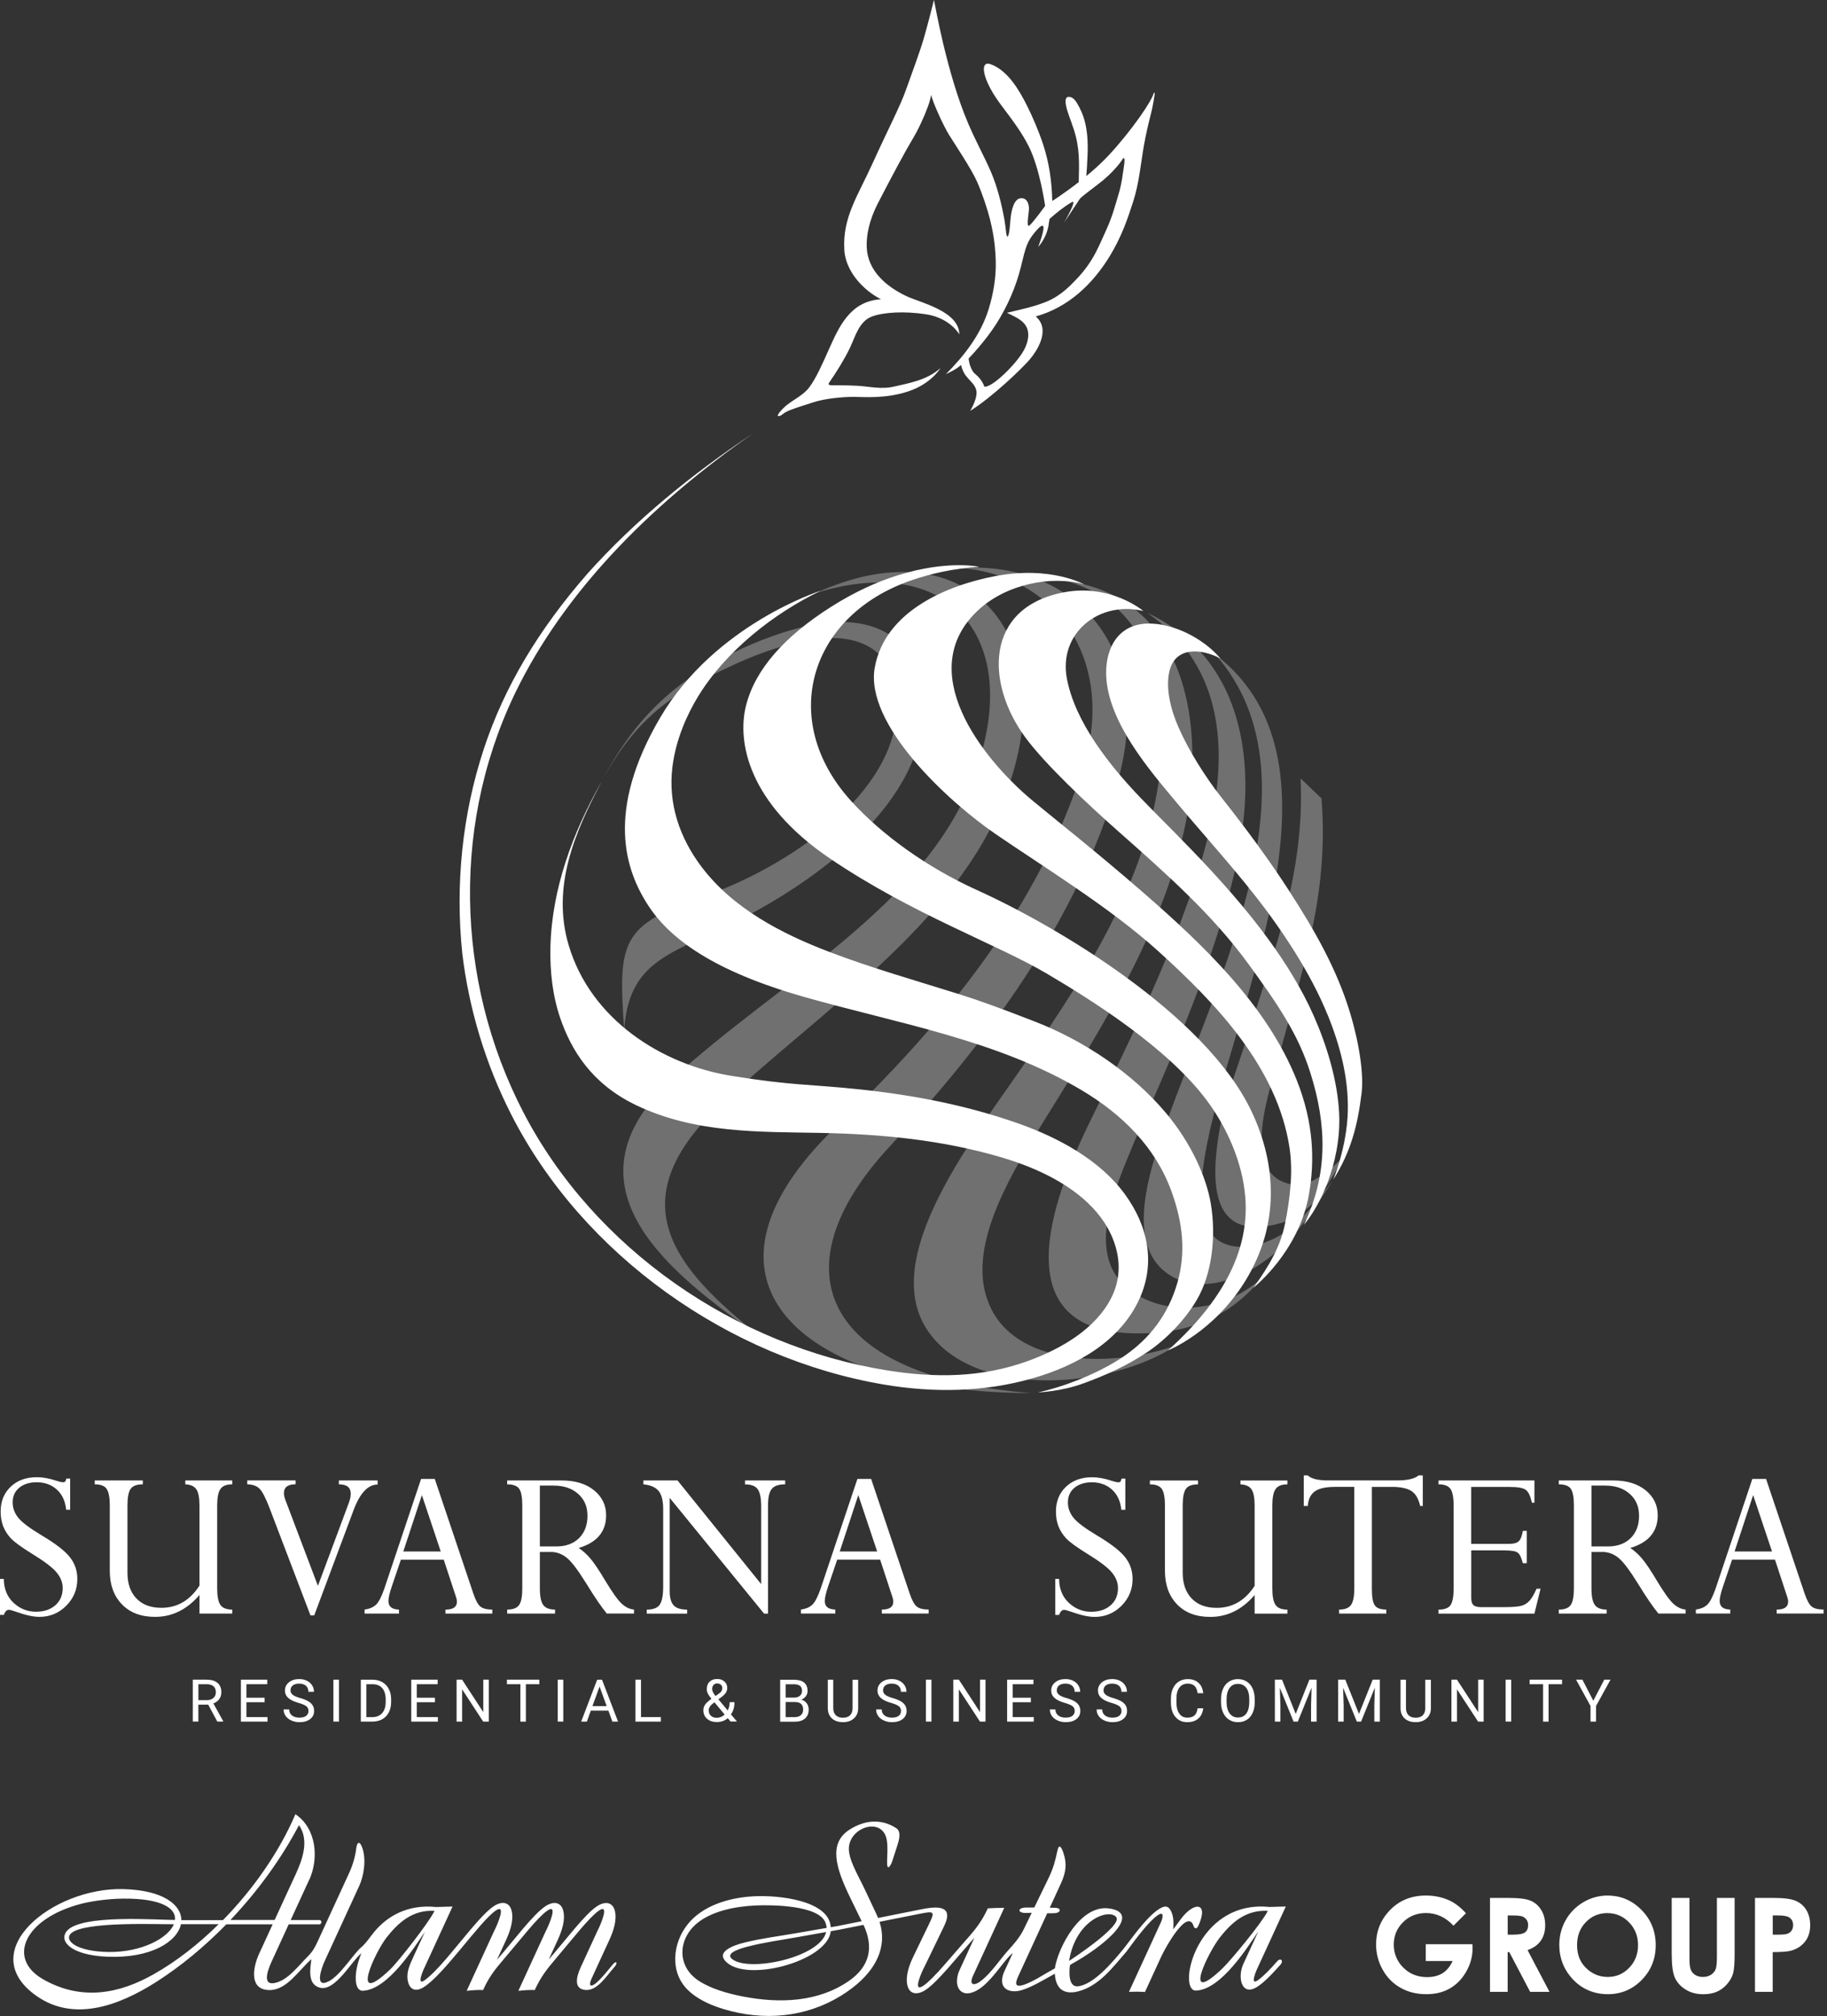 <svg width="426" height="470" viewBox="0 0 426 470" fill="none" xmlns="http://www.w3.org/2000/svg">
<rect x="0" y="0" width="426" height="470" fill="#333333" stroke="none"/>
<g clip-path="url(#clip0_16_389)">
<path opacity="0.3" fill-rule="evenodd" clip-rule="evenodd" d="M145.55 240.25C144.09 219.36 144.64 215.71 164.53 208.79C182.55 202.52 210.08 185.19 209.16 163.23C208.68 151.78 200.75 147.51 189.87 149.02C183.44 149.91 176.69 152.43 171.8 154.65C157.39 161.19 148.42 166.91 140.14 182.47C147.77 167.72 156.92 159 171.28 152.01C176.4 149.51 183.4 146.74 190.3 145.53C204.72 143.01 214.9 149.48 215.32 164.17C215.96 186.19 191.89 205.11 169.19 216.06C155.84 222.5 146.49 224.52 145.54 240.25M240.4 324.75C189.48 324.74 155.94 299.98 195.26 262.35C219.99 238.68 242.19 211.72 252.56 178.9C260.3 154.41 246.57 133.88 223.62 132.41C251.21 130.59 269.41 151.89 260.53 182.5C251.27 214.43 230.18 242.9 207.64 267.06C180.13 296.55 192.79 321.13 240.4 324.74V324.75ZM274.34 313.59C258.98 323.8 227.89 326.17 216.71 310.77C207.18 297.64 217.92 278.05 231.34 258.78C245.72 238.12 262.24 215.79 268.46 190.87C273.75 169.67 272.34 142.05 248.57 135.42C276.35 139.19 281.61 168.97 276.05 193.8C270.32 219.41 254.81 242.81 241.27 264.76C232.19 279.48 225.58 293.85 231.08 305.03C237.98 319.05 260.67 318.6 274.34 313.58V313.59ZM294.27 297.86C285.71 308.4 274.9 311.01 264.5 310.83C232.49 310.28 246.61 276.64 254.76 260.2C263.51 242.53 272.22 224.69 278.47 205.95C280.14 200.94 281.58 195.85 282.6 190.8C286.37 172.13 284.03 154.22 267.54 142.88C287.42 152.2 292.45 172.7 289.69 193.23C288.82 199.71 287.28 206.29 285.39 212.75C280.02 231.12 272.32 248.62 264.53 266.05C260.07 277.12 251.47 294.43 265.75 302.22C274.66 307.08 286.6 304.97 294.27 297.86ZM310.68 275.3C307.74 279.29 302.93 285.11 299.85 287.13C292.07 292.24 284.69 291.49 281.95 286.89C279.56 282.87 279.82 276.38 280.86 269.94C286.28 236.41 317.17 178.55 283.39 152.58C309.6 182.31 281.55 232.47 270.03 267.32C266.15 279.07 263.99 292.13 273.16 297.5C279.83 301.4 290.54 299.36 300.75 288.87C303.58 285.97 308.03 279.54 310.69 275.29L310.68 275.3ZM313.36 269.63C309.94 275.73 306.23 282.94 298.73 285.1C282.35 289.81 282.27 275.99 284.26 263.91C285.47 256.57 288.73 248.42 290.97 241.25C296.97 222.06 304.29 203.44 303.26 181.46L308.13 186.11C309.97 208.92 303.38 226.63 298.5 245.23C296.84 251.55 294.31 258.49 294.19 265.03C294.1 270.13 295.24 274.81 300.86 276.04C304.98 276.94 309.09 273.74 313.37 269.63H313.36ZM177.22 311.57C157.28 295.73 144.31 280.38 167.28 258.18C191.92 235.08 222.91 215.47 234.39 185.5C248.47 148.74 226.03 121.91 190.28 138.23C222.42 128.25 239.13 150.11 226.78 181.69C215.03 211.75 181.72 228.64 156.62 251.65C129.81 276.74 156.54 297.12 177.22 311.58V311.57Z" fill="white"/>
<path fill-rule="evenodd" clip-rule="evenodd" d="M252.78 136.24C245.18 134.06 234.64 136.17 228.13 142.2C212.91 156.32 228.87 176.65 240.51 186.43C244.88 190.1 255.32 198.28 266.67 208.16C280.52 220.22 295.43 234.35 302.37 251.83C306.3 261.71 306.6 270.48 305.21 278.44C302.87 291.85 292.27 300.18 292.27 300.18C295.92 295.11 298.52 290.66 299.61 285.35C300.83 279.37 301.52 273.11 300.68 267.58C297.82 248.83 283.59 233.97 270.08 221.74C258.9 211.61 243.35 202.12 232.1 194.4C220.85 186.68 201.59 168.8 203.97 155.6C206.35 142.41 220.95 136.39 232.17 134.28C245.03 131.86 252.78 136.23 252.78 136.23M266.61 142.44C256.24 139.96 246.75 147.61 248.77 158.22C250.72 168.47 258.86 178.6 266.01 186.06C270.46 190.69 276.34 196.37 282.33 202.86C291.46 212.75 300.79 224.32 306.31 236.78C309.31 243.54 311.89 251.86 312.25 259.6C312.38 262.48 312.16 265.32 311.64 268.16C309.56 279.42 304.02 285.53 304.02 285.53C309.74 273.65 309.35 262.16 305.53 250.07C302.7 241.11 298.05 234.27 291.05 224.66C282.64 213.12 271.68 203.46 261.04 194.05C253.42 187.32 243.68 178.15 239.06 171.88C229.82 159.33 229.51 141.66 248 138.09C258.97 135.97 266.6 142.44 266.6 142.44H266.61ZM309.5 236.45C305.53 226.67 298.78 216.59 292.52 208.63C287.01 201.62 279.84 193.67 274.46 187.22C268.19 179.71 258.06 168.14 257.92 157.03C257.84 151.02 260.74 145.61 267.43 145.37C273.34 145.15 280.56 148.73 284.58 153.52C280.42 151.27 274.05 150.5 272.66 156.51C271.76 160.41 272.94 165.38 274.82 169.62C277.27 175.17 281.18 181.32 284.78 185.87C290.85 193.53 296.2 200.86 300.64 207.75C306.45 216.77 311.68 225.79 314.8 236.13C317 243.41 318 250.54 317.48 254.85C316.56 262.41 314.95 268.56 310.86 275.02C310.86 275.02 314.07 267.42 314.27 259.01C314.45 251.14 312.44 243.64 309.51 236.43L309.5 236.45ZM191.35 137.73C180.38 143 169.22 151.78 162.76 162.38C160.29 166.43 157.58 172.26 156.78 178.86C155.75 187.36 158.46 195.24 163.49 201.96C170.84 211.75 182.19 217.66 193.57 221.98C203.4 225.71 213.51 228.58 223.55 231.73C228.42 233.26 232.91 234.89 241.27 238.13C252.65 242.54 264.04 250.1 271.96 259.57C277.84 266.61 281.31 274.54 282.32 280.57C283.62 288.29 282.58 296.93 279.14 302.88C276.27 307.83 271.8 312.29 267.66 315.1C262.51 318.59 257.49 320.68 252.79 322.43C247.42 324.43 242.01 324.59 242.01 324.59C247.72 323.39 254.58 320.72 259.96 317.51C266.35 313.71 271.02 308.56 273.66 301.64C276.32 294.64 276.29 287.79 273.99 280.24C273.73 279.39 273.44 278.53 273.12 277.65C269.35 267.29 261.54 259.71 252.28 254.19C232.44 242.36 209.21 238.59 187.33 232.35C166.39 226.38 156.35 218.91 151.33 211.36C145.72 202.92 141.15 189.11 153.91 167.33C166.67 145.55 191.34 137.72 191.34 137.72L191.35 137.73ZM239.67 79.1C240.29 75.41 237.66 74.28 234.78 72.92C237.91 72.16 241.25 71.5 244.21 70.24C247.45 68.86 249.66 66.49 251.14 64.93C252.83 63.16 254.39 61.03 255.64 58.57C256.49 56.91 257.17 55.28 257.81 53.89C259.39 50.45 259.89 48.33 260.75 45.5C261.61 42.68 261.8 40.46 262.08 38.68C262.36 36.89 262.12 36.44 261.7 37.17C261.28 37.89 259.32 40.44 256.29 42.75C253.25 45.06 252.19 45.91 251.92 46.2C251.66 46.48 251.38 46.97 251.16 47.29L248.08 51.96C248.08 51.96 251.38 46.28 249.9 47.13C248.05 48.2 246.32 49.62 244.71 51.04C244.71 51.21 244.6 51.71 244.58 51.88C244.24 55.3 242.09 57.56 242.09 57.56C244.18 51.83 243.36 51.7 241.4 54.02C239.44 56.34 239.16 57.59 238.04 62.21C236.92 66.83 234.85 71.51 232.29 75.52C229.63 79.7 225.85 83.57 225.85 83.57C225.85 83.57 226.05 86.15 227.5 87.29C228.96 88.43 229.52 90.11 229.52 90.11C229.52 90.11 230.04 90.43 231.97 89.04C233.9 87.64 236.71 84.8 238.26 82.44C238.98 81.34 239.47 80.22 239.66 79.1H239.67ZM140.19 182.38C134.09 193.91 128.51 206.68 132.62 220.42C137.82 237.79 154.45 248.18 170.39 250.77C184.93 253.13 188.73 252.7 200.81 253.99C213.36 255.34 225.6 257.71 237.48 261.91C246.52 265.1 256.4 270.3 262.28 278.38C267.93 286.14 269.29 294.63 265.78 302.57C261.41 312.46 251.35 318.31 240.63 321.35C229.39 324.54 217.63 324.71 206.16 322.77C169.98 316.68 135.84 292.55 119.17 259.75C113.22 248.04 109.38 235.33 107.8 222.36C106.12 206.27 107.76 189.89 112.83 174.53C117.61 160.07 125.58 146.78 137.01 133.69C147.96 121.45 161.24 110.58 175.64 100.99C152.81 116.85 133.04 136.32 121.28 159.23C105.1 190.74 106.06 228.49 122.02 259.27C138.52 291.09 171.49 313.77 206.79 319.45C217.99 321.25 228.83 321.18 239.54 317.32C247.42 314.48 255.48 309.78 259.12 302.54C260.88 299.03 261.38 295.11 260.17 290.81C259.04 286.78 256.7 283.32 253.68 280.45C249.69 276.65 243.36 272.7 233.41 269.77C219.67 265.73 205.56 264.37 191.29 264.1C177.02 263.83 162.07 264.22 148.33 257.64C137.81 252.6 133.13 244.62 130.63 237.34C128.86 232.19 128.21 226.47 128.34 220.85C128.66 207.12 133.58 194.08 140.18 182.37L140.19 182.38ZM182.75 95.04C184.69 93.22 187.11 92.36 188.64 90.37C190.29 88.22 191.8 84.72 193.18 81.65C195.57 76.33 198.13 70.2 205.43 69.76C205.43 69.76 203.62 68.92 201.69 67.2C199.15 64.92 197.08 61.76 196.87 58.25C196.42 50.64 200.04 45.65 203.53 37.93C207.02 30.21 209.87 24.85 211.26 20.9C212.65 16.95 214.41 12.35 215.44 8.8C216.47 5.25 217.77 -0.02 217.77 -0.02C217.77 -0.02 218.93 6.07 219.93 10.21C221.41 16.35 223.31 23.09 225.79 28.87C227.61 33.12 229.57 36.61 231.05 40.05C232.54 43.54 233.47 47.28 234.17 51.04C234.37 52.13 234.48 53.18 234.61 54.27C234.69 54.91 234.88 55.43 235.04 55.03C235.2 54.63 235.37 54.36 235.58 51.51C235.79 48.67 236.53 46.37 237.97 46.21C239.14 46.08 239.87 46.99 239.93 48.56C239.96 49.4 239.13 53.42 240.11 52.51C241.09 51.6 243.69 48.01 243.69 48.01C243.69 48.01 242.48 39.21 239.81 33.99C237.13 28.77 233.59 25.13 231.55 21.73C230.56 20.08 230 18.77 229.7 17.77C229.04 15.57 229.52 14.43 231 14.97C235.08 16.47 237.72 21.17 239.49 24.68C240.73 27.15 242.14 30.41 243.22 33.65C244.65 37.98 245.24 42.28 245.36 46.85C245.36 46.85 248.15 45.08 251.53 42.45C251.62 37.96 251.81 34.63 250.39 30.2C249.75 28.22 248.86 26.12 248.59 24.74C248.29 23.25 248.45 22.36 249.58 22.62C250.06 22.73 250.62 23.18 251.13 24.05C252.68 26.66 253.83 29.8 253.59 36C253.5 38.36 253.39 39.97 253.29 41.05C255.15 39.52 257.06 37.79 258.7 36.01C263.97 30.28 268.69 23.42 269.07 21.54L269.25 21.81C269.25 21.81 268.97 24.22 268.26 26.93C267.78 28.79 267.16 31.45 266.71 34.01C265.95 38.4 265.6 42.72 264.22 47C263.05 50.62 261.63 55.02 258.75 59.73C254.72 66.3 249.07 71.66 241.5 73.77C241.5 73.77 242 74.16 242.43 74.81C244.31 77.71 241.86 81.77 240 83.92C238.13 86.06 231.36 92.58 226.21 95.79C226.21 95.79 228.21 92.57 227.58 90.75C226.84 88.63 224.83 88.3 224.08 85.07C224.08 85.07 223.29 85.98 220.56 87.21C224.71 83.05 228.65 78.11 230.51 72.1C231.62 68.51 232.28 64.67 232.18 60.89C232.13 59.04 231.98 56.35 231.25 52.92C231.13 52.36 231 51.78 230.85 51.18C230.21 48.65 229.13 45.38 227.85 42.42C226.57 39.47 222.59 33.54 221.27 31.41C219.95 29.28 217.42 23.69 217.11 22.09C217.14 22.08 216.92 23.33 216.38 24.79C215.42 27.42 214.04 30.37 212.6 32.74C211.16 35.11 207.83 41.31 204.69 47.41C202.73 51.22 201.95 54.78 202.1 57.76C202.37 63.19 206.71 66.85 211.4 69.06C214.56 70.54 223.67 72.55 223.68 77.94C223.68 77.94 221.57 74.11 215.85 73.25C210.85 72.5 206.07 72.78 203.37 73.76C200.26 74.89 199.44 78.49 198.08 81.3C196.94 83.65 194.93 86.93 193.38 89.12C193.09 89.54 193.13 89.77 193.82 89.81C194.51 89.85 196.97 89.77 199.91 89.93C202.84 90.1 205.5 90.83 208.55 90.1C211.61 89.37 216.08 88.7 219.29 85.81C219.29 85.81 217.17 89.44 211.84 91.22C206.5 93 201.58 92.53 199.04 92.52C196.5 92.52 192.39 92.87 189.53 93.82C187.11 94.63 184.48 95.35 183.08 96.14C182.65 96.38 182.01 97.07 181.49 97C180.92 96.92 182.42 95.35 182.78 95.02L182.75 95.04ZM228.38 132.15C228.38 132.15 221.05 130.45 209.34 134.11C204.76 135.54 199.54 137.82 193.9 141.39C182.92 148.32 176.07 156.06 173.95 164.48C171.83 172.91 174.43 187.21 193.56 200.16C212.68 213.11 232.45 220.09 244.13 226.99C254.62 233.19 272.21 244.21 281.4 256.54C286.17 262.94 289.72 271.08 290.36 279.06C291.2 289.54 287.11 301.49 272.36 314.79C272.36 314.79 282.95 310.65 290.37 298.6C298.43 285.53 297.69 271.4 291.78 259C281.01 236.39 246.3 215.85 227.8 207.49C216.24 202.26 205.57 194.61 198.35 186.61C181.33 167.76 188.77 143.35 212.66 135.23C217.15 133.71 222.19 132.52 228.38 132.14V132.15Z" fill="white"/>
<path d="M404.45 361.68H413.18L408.78 348.53L404.45 361.68ZM414.27 376.15V375.22C416.05 375.22 416.94 374.61 416.94 373.37C416.94 373.02 416.86 372.62 416.7 372.19L413.87 363.58H403.87L401.76 369.8C401.23 371.37 400.97 372.51 400.97 373.21C400.97 374.51 401.79 375.19 403.44 375.21V376.14H395.42V375.21C396.57 375.06 397.45 374.68 398.09 374.07C398.72 373.47 399.36 372.23 400.02 370.34L408.59 344.76H411.79L420.78 371.48C421.31 373.05 421.86 374.06 422.44 374.52C423.01 374.98 423.93 375.21 425.2 375.21V376.14H414.27V376.15ZM374.33 346.31H371.08V360.5H374.89C377.16 360.5 378.94 359.84 380.24 358.54C381.54 357.23 382.18 355.51 382.18 353.36C382.18 351.21 381.47 349.56 380.03 348.27C378.59 346.97 376.69 346.32 374.32 346.32L374.33 346.31ZM373.59 361.79H371.08V370.31C371.08 372.14 371.34 373.42 371.86 374.14C372.39 374.86 373.31 375.22 374.62 375.22V376.15H363.46V375.22C364.83 375.22 365.76 374.86 366.25 374.14C366.74 373.42 366.98 372.14 366.98 370.31V350.86C366.98 349.03 366.74 347.76 366.27 347.07C365.79 346.38 364.85 346.02 363.46 346.02V345.12H376.18C379.32 345.12 381.83 345.89 383.71 347.41C385.59 348.94 386.53 350.88 386.53 353.24C386.53 357.05 384.39 359.59 380.13 360.86C381.06 361.46 381.97 362.28 382.87 363.33C383.76 364.38 384.93 366.12 386.37 368.55C388 371.25 389.27 373.02 390.18 373.86C391.1 374.69 392.05 375.15 393.03 375.21V376.14H386.68C385.38 374.55 383.8 372.24 381.95 369.21C379.97 366.02 378.43 363.98 377.31 363.11C376.19 362.22 374.95 361.78 373.59 361.78V361.79ZM355.08 356.87H356V364.41H355.08C354.74 363.09 354.34 362.26 353.86 361.93C353.38 361.59 352.34 361.42 350.74 361.42H343.05V372.54C343.05 373.32 343.22 373.86 343.56 374.17C343.9 374.49 344.49 374.65 345.32 374.65H350.74C352.68 374.65 354.03 374.54 354.77 374.33C355.51 374.11 356.13 373.72 356.65 373.15C357.16 372.58 357.71 371.65 358.28 370.36H359.21L357.78 376.16H335.42V375.23C336.81 375.23 337.75 374.88 338.23 374.16C338.7 373.45 338.94 372.18 338.94 370.36V350.97C338.94 349.08 338.69 347.78 338.2 347.08C337.7 346.38 336.77 346.02 335.42 346.02V345.12H357.78V350.31H357.19C356.87 348.83 356.42 347.84 355.83 347.36C355.24 346.87 353.96 346.63 351.98 346.63H343.04V359.91H351.72C352.9 359.91 353.71 359.7 354.14 359.28C354.57 358.86 354.88 358.05 355.08 356.87ZM324.59 346.63H319.88V370.47C319.88 372.34 320.11 373.6 320.57 374.25C321.03 374.9 321.92 375.22 323.24 375.22V376.15H312.24V375.22C313.61 375.22 314.54 374.85 315.04 374.1C315.54 373.35 315.78 372.09 315.78 370.31V346.62H311.28C309.13 346.62 307.56 346.97 306.58 347.66C305.6 348.35 305.06 349.48 304.93 351.07H304V343.95H304.93C305.76 344.72 307.31 345.11 309.59 345.11H325.85C328.2 345.11 329.84 344.72 330.77 343.95H331.75V351.07H331.14C330.75 349.35 330.07 348.19 329.06 347.56C328.07 346.94 326.57 346.62 324.58 346.62L324.59 346.63ZM292.54 369.65V350.98C292.54 349.16 292.3 347.9 291.81 347.19C291.32 346.47 290.46 346.09 289.24 346.03V345.13H300.18V346.03C298.86 346.03 297.94 346.39 297.44 347.11C296.92 347.83 296.67 349.12 296.67 350.98V370.32C296.67 372.14 296.92 373.41 297.42 374.14C297.92 374.87 298.85 375.23 300.18 375.23V376.16H292.54V371.83C289.62 375.23 286.18 376.93 282.19 376.93C278.91 376.93 276.33 375.95 274.45 374C272.57 372.04 271.63 369.46 271.63 366.24V350.98C271.63 349.13 271.39 347.84 270.91 347.11C270.42 346.39 269.49 346.03 268.12 346.03V345.13H279.34V346.03C277.95 346.03 277 346.38 276.51 347.09C276.02 347.79 275.77 349.08 275.77 350.93V366.64C275.77 369.19 276.47 371.18 277.87 372.64C279.26 374.09 281.2 374.82 283.69 374.82C287.38 374.82 290.33 373.1 292.56 369.66L292.54 369.65ZM261.51 344.68H262.39V351.95H261.46C261.25 349.94 260.52 348.37 259.28 347.25C258.03 346.12 256.46 345.55 254.58 345.55C252.91 345.55 251.56 345.98 250.54 346.82C249.52 347.67 249 348.8 249 350.21C249 351.51 249.42 352.7 250.27 353.78C251.12 354.86 252.95 356.24 255.77 357.93C259.06 359.89 261.26 361.6 262.39 363.07C263.52 364.53 264.08 366.2 264.08 368.09C264.08 370.53 263.22 372.6 261.49 374.34C259.76 376.06 257.68 376.93 255.25 376.93C253.83 376.93 252.04 376.54 249.85 375.76C248.95 375.44 248.38 375.28 248.14 375.28C247.62 375.28 247.23 375.68 246.95 376.47H246.05V368.08H246.95C246.97 370.39 247.72 372.24 249.21 373.64C250.7 375.03 252.44 375.73 254.44 375.73C256.33 375.73 257.83 375.22 258.97 374.22C260.11 373.22 260.68 371.87 260.68 370.2C260.68 368.95 260.22 367.74 259.28 366.6C258.35 365.45 256.4 363.97 253.44 362.16C251.02 360.66 249.4 359.48 248.59 358.62C247.79 357.75 247.18 356.8 246.79 355.78C246.4 354.74 246.21 353.61 246.21 352.38C246.21 350.01 246.99 348.07 248.55 346.59C250.11 345.11 252.14 344.37 254.64 344.37C256.02 344.37 257.52 344.64 259.14 345.18C259.9 345.43 260.43 345.55 260.73 345.55C260.98 345.55 261.15 345.5 261.24 345.4C261.33 345.29 261.42 345.06 261.53 344.69L261.51 344.68ZM195.8 361.68H204.53L200.13 348.53L195.8 361.68ZM205.62 376.15V375.22C207.4 375.22 208.29 374.61 208.29 373.37C208.29 373.02 208.21 372.62 208.05 372.19L205.22 363.58H195.21L193.1 369.8C192.57 371.37 192.31 372.51 192.31 373.21C192.31 374.51 193.13 375.19 194.77 375.21V376.14H186.75V375.21C187.9 375.06 188.78 374.68 189.42 374.07C190.05 373.47 190.69 372.23 191.35 370.34L199.92 344.76H203.12L212.11 371.48C212.64 373.05 213.19 374.06 213.77 374.52C214.34 374.98 215.26 375.21 216.53 375.21V376.14H205.6L205.62 376.15ZM173.72 346.02V345.12H183.08V346.02C181.58 346.02 180.54 346.37 179.96 347.08C179.37 347.78 179.08 349.07 179.08 350.92V376.16H178.16L156.15 349.18V370.95C156.15 372.49 156.47 373.58 157.09 374.25C157.71 374.91 158.76 375.23 160.22 375.23V376.16H150.8V375.23C152.3 375.23 153.32 374.84 153.84 374.06C154.37 373.27 154.63 371.89 154.63 369.92V351.77C154.63 349.81 154.27 348.4 153.55 347.55C152.84 346.69 151.66 346.19 150.02 346.02V345.12H157.98L177.48 369.28V351.14C177.48 349.23 177.21 347.91 176.68 347.16C176.14 346.41 175.14 346.03 173.7 346.03L173.72 346.02ZM129.13 346.31H125.88V360.5H129.69C131.96 360.5 133.74 359.84 135.04 358.54C136.34 357.23 136.98 355.51 136.98 353.36C136.98 351.21 136.27 349.56 134.83 348.27C133.39 346.97 131.49 346.32 129.12 346.32L129.13 346.31ZM128.39 361.79H125.88V370.31C125.88 372.14 126.14 373.42 126.66 374.14C127.18 374.86 128.1 375.22 129.42 375.22V376.15H118.26V375.22C119.63 375.22 120.56 374.86 121.05 374.14C121.54 373.42 121.78 372.14 121.78 370.31V350.86C121.78 349.03 121.54 347.76 121.07 347.07C120.59 346.38 119.65 346.02 118.26 346.02V345.12H130.98C134.12 345.12 136.63 345.89 138.51 347.41C140.39 348.94 141.33 350.88 141.33 353.24C141.33 357.05 139.19 359.59 134.93 360.86C135.86 361.46 136.77 362.28 137.67 363.33C138.56 364.38 139.73 366.12 141.17 368.55C142.8 371.25 144.07 373.02 144.98 373.86C145.9 374.69 146.85 375.15 147.83 375.21V376.14H141.48C140.18 374.55 138.6 372.24 136.75 369.21C134.77 366.02 133.23 363.98 132.11 363.11C130.99 362.22 129.75 361.78 128.39 361.78V361.79ZM94.04 361.68L98.37 348.53L102.77 361.68H94.04ZM103.86 376.15H114.79V375.22C113.52 375.22 112.6 374.99 112.03 374.53C111.45 374.07 110.9 373.06 110.37 371.49L101.38 344.77H98.18L89.61 370.35C88.95 372.24 88.31 373.48 87.68 374.08C87.04 374.68 86.15 375.06 85.01 375.22V376.15H93.03V375.22C91.39 375.19 90.57 374.51 90.57 373.22C90.57 372.52 90.83 371.38 91.36 369.81L93.47 363.59H103.47L106.3 372.2C106.46 372.63 106.54 373.03 106.54 373.38C106.54 374.62 105.65 375.23 103.87 375.23V376.16L103.86 376.15ZM88.05 345.11V346.07C85.79 346.07 83.91 348.08 82.42 352.1L73.27 376.57H72.39L62.79 351.39C61.89 349.06 61.11 347.59 60.46 346.98C59.81 346.37 58.87 346.05 57.65 346.01V345.11H68.92V346.01C67.1 346.01 66.2 346.7 66.2 348.11C66.2 348.56 66.31 349.08 66.54 349.66L74.13 369.69L81.33 350.36C81.64 349.53 81.78 348.82 81.78 348.21C81.78 346.75 80.86 346.02 79.01 346.02V345.12H88.05V345.11ZM46.51 369.64V350.97C46.51 349.15 46.27 347.89 45.78 347.18C45.29 346.46 44.43 346.08 43.21 346.02V345.12H54.15V346.02C52.83 346.02 51.91 346.38 51.41 347.1C50.89 347.82 50.64 349.11 50.64 350.97V370.31C50.64 372.13 50.89 373.4 51.39 374.13C51.9 374.86 52.82 375.22 54.15 375.22V376.15H46.51V371.82C43.59 375.22 40.15 376.92 36.16 376.92C32.88 376.92 30.3 375.94 28.42 373.99C26.54 372.03 25.6 369.45 25.6 366.23V350.97C25.6 349.12 25.36 347.83 24.88 347.1C24.39 346.38 23.46 346.02 22.09 346.02V345.12H33.3V346.02C31.91 346.02 30.96 346.37 30.46 347.08C29.97 347.78 29.72 349.07 29.72 350.92V366.63C29.72 369.18 30.41 371.17 31.81 372.63C33.2 374.08 35.14 374.81 37.63 374.81C41.32 374.81 44.28 373.09 46.5 369.65L46.51 369.64ZM15.48 344.67H16.36V351.94H15.43C15.22 349.93 14.49 348.36 13.25 347.24C12 346.11 10.43 345.54 8.54 345.54C6.87 345.54 5.52 345.97 4.49 346.81C3.47 347.66 2.95 348.79 2.95 350.2C2.95 351.5 3.37 352.69 4.22 353.77C5.07 354.85 6.9 356.23 9.72 357.92C13.01 359.88 15.21 361.59 16.34 363.06C17.47 364.52 18.03 366.19 18.03 368.08C18.03 370.52 17.17 372.59 15.44 374.33C13.72 376.05 11.63 376.92 9.2 376.92C7.78 376.92 5.99 376.53 3.8 375.75C2.9 375.43 2.33 375.27 2.08 375.27C1.57 375.27 1.17 375.67 0.89 376.46H-0.01V368.07H0.89C0.91 370.38 1.66 372.23 3.15 373.63C4.64 375.02 6.38 375.72 8.38 375.72C10.27 375.72 11.78 375.21 12.91 374.21C14.05 373.21 14.62 371.86 14.62 370.19C14.62 368.94 14.16 367.73 13.22 366.59C12.29 365.44 10.34 363.96 7.38 362.15C4.96 360.65 3.34 359.47 2.53 358.61C1.73 357.74 1.12 356.79 0.73 355.77C0.34 354.73 0.15 353.6 0.15 352.37C0.15 350 0.93 348.06 2.49 346.58C4.05 345.1 6.08 344.36 8.59 344.36C9.97 344.36 11.47 344.63 13.09 345.17C13.85 345.42 14.38 345.54 14.68 345.54C14.93 345.54 15.1 345.49 15.19 345.39C15.28 345.28 15.37 345.05 15.48 344.68V344.67Z" fill="white"/>
<path d="M46.25 396.33H48.23C48.87 396.33 49.38 396.16 49.76 395.83C50.14 395.5 50.33 395.05 50.33 394.5C50.33 393.9 50.15 393.43 49.79 393.11C49.43 392.79 48.91 392.62 48.23 392.62H46.26V396.33H46.25ZM48.55 397.38H46.25V401.33H44.95V391.56H48.18C49.28 391.56 50.13 391.81 50.72 392.31C51.31 392.81 51.61 393.54 51.61 394.5C51.61 395.11 51.45 395.64 51.12 396.09C50.79 396.54 50.33 396.88 49.75 397.1L52.05 401.25V401.33H50.67L48.55 397.38Z" fill="white"/>
<path d="M61.7 396.82H57.46V400.28H62.38V401.34H56.17V391.56H62.31V392.62H57.46V395.77H61.7V396.82Z" fill="white"/>
<path d="M69.61 396.98C68.5 396.66 67.7 396.27 67.2 395.81C66.7 395.35 66.44 394.78 66.44 394.09C66.44 393.32 66.75 392.68 67.36 392.18C67.98 391.68 68.78 391.42 69.76 391.42C70.43 391.42 71.03 391.55 71.56 391.81C72.09 392.07 72.49 392.43 72.78 392.89C73.07 393.35 73.21 393.84 73.21 394.39H71.91C71.91 393.8 71.72 393.33 71.35 392.99C70.97 392.65 70.44 392.48 69.76 392.48C69.12 392.48 68.63 392.62 68.27 392.9C67.91 393.18 67.74 393.57 67.74 394.07C67.74 394.47 67.91 394.81 68.25 395.08C68.59 395.35 69.16 395.61 69.98 395.84C70.79 396.07 71.43 396.32 71.89 396.6C72.35 396.87 72.69 397.2 72.91 397.56C73.13 397.93 73.24 398.36 73.24 398.85C73.24 399.64 72.93 400.28 72.31 400.75C71.69 401.23 70.87 401.47 69.83 401.47C69.16 401.47 68.53 401.34 67.95 401.08C67.37 400.82 66.92 400.47 66.6 400.02C66.28 399.57 66.13 399.06 66.13 398.5H67.43C67.43 399.09 67.65 399.56 68.08 399.9C68.52 400.24 69.1 400.41 69.83 400.41C70.51 400.41 71.03 400.27 71.39 399.99C71.75 399.71 71.93 399.33 71.93 398.86C71.93 398.39 71.76 398.01 71.43 397.75C71.09 397.49 70.49 397.23 69.6 396.97" fill="white"/>
<path d="M79.03 391.56H77.74V401.33H79.03V391.56Z" fill="white"/>
<path d="M85.42 392.62V400.29H86.78C87.77 400.29 88.55 399.98 89.1 399.36C89.65 398.74 89.93 397.86 89.93 396.72V396.15C89.93 395.04 89.67 394.18 89.15 393.56C88.63 392.94 87.89 392.63 86.93 392.62H85.43H85.42ZM84.13 401.34V391.57H86.89C87.74 391.57 88.49 391.76 89.15 392.14C89.8 392.51 90.31 393.05 90.66 393.74C91.02 394.43 91.2 395.23 91.2 396.13V396.75C91.2 397.67 91.02 398.48 90.67 399.17C90.31 399.86 89.81 400.4 89.15 400.77C88.49 401.14 87.72 401.33 86.84 401.34H84.13Z" fill="white"/>
<path d="M101.42 396.82H97.18V400.28H102.1V401.34H95.89V391.56H102.04V392.62H97.18V395.77H101.42V396.82Z" fill="white"/>
<path d="M113.97 401.34H112.67L107.75 393.81V401.34H106.46V391.56H107.75L112.69 399.13V391.56H113.97V401.34Z" fill="white"/>
<path d="M125.76 392.62H122.62V401.34H121.34V392.62H118.2V391.56H125.76V392.62Z" fill="white"/>
<path d="M131.34 391.56H130.05V401.33H131.34V391.56Z" fill="white"/>
<path d="M138.14 397.73H141.46L139.8 393.16L138.14 397.73ZM141.85 398.78H137.76L136.84 401.34H135.51L139.24 391.57H140.37L144.11 401.34H142.79L141.86 398.78H141.85Z" fill="white"/>
<path d="M149.46 400.28H154.09V401.34H148.17V391.56H149.46V400.28Z" fill="white"/>
<path d="M166.05 393.76C166.05 394.19 166.31 394.73 166.84 395.37L167.63 394.81C167.93 394.6 168.14 394.39 168.25 394.2C168.36 394 168.42 393.77 168.42 393.49C168.42 393.19 168.31 392.94 168.08 392.74C167.86 392.54 167.57 392.44 167.23 392.44C166.86 392.44 166.57 392.56 166.36 392.81C166.15 393.06 166.04 393.37 166.04 393.75M167.16 400.44C167.82 400.44 168.42 400.19 168.97 399.69L166.59 396.84L166.37 397C165.62 397.55 165.25 398.12 165.25 398.7C165.25 399.23 165.42 399.65 165.76 399.97C166.1 400.29 166.57 400.45 167.17 400.45L167.16 400.44ZM164 398.69C164 398.22 164.13 397.79 164.39 397.4C164.65 397.01 165.15 396.55 165.89 396.02C165.46 395.49 165.17 395.07 165.02 394.74C164.87 394.42 164.8 394.1 164.8 393.78C164.8 393.04 165.02 392.45 165.46 392.03C165.9 391.61 166.49 391.4 167.25 391.4C167.92 391.4 168.48 391.6 168.91 391.99C169.35 392.38 169.57 392.88 169.57 393.47C169.57 393.86 169.47 394.23 169.27 394.56C169.07 394.89 168.72 395.24 168.23 395.61L167.51 396.14L169.68 398.74C169.98 398.16 170.14 397.51 170.14 396.8H171.26C171.26 397.94 170.99 398.89 170.43 399.64L171.83 401.31H170.34L169.69 400.54C169.36 400.84 168.97 401.06 168.53 401.21C168.08 401.36 167.63 401.44 167.17 401.44C166.22 401.44 165.45 401.19 164.87 400.68C164.29 400.17 164 399.51 164 398.68V398.69Z" fill="white"/>
<path d="M183.2 396.77V400.29H185.33C185.93 400.29 186.4 400.13 186.75 399.82C187.1 399.51 187.27 399.08 187.27 398.54C187.27 397.36 186.63 396.77 185.35 396.77H183.2ZM183.2 395.74H185.15C185.71 395.74 186.17 395.6 186.5 395.32C186.84 395.04 187.01 394.65 187.01 394.17C187.01 393.63 186.85 393.24 186.54 393C186.23 392.76 185.75 392.63 185.11 392.63H183.2V395.75V395.74ZM181.91 401.35V391.58H185.11C186.17 391.58 186.97 391.8 187.5 392.24C188.03 392.68 188.3 393.33 188.3 394.19C188.3 394.65 188.17 395.05 187.91 395.4C187.65 395.75 187.3 396.02 186.85 396.22C187.38 396.37 187.8 396.65 188.1 397.06C188.41 397.47 188.56 397.97 188.56 398.54C188.56 399.42 188.28 400.11 187.71 400.61C187.14 401.11 186.34 401.36 185.3 401.36H181.91V401.35Z" fill="white"/>
<path d="M200.1 391.56V398.21C200.1 399.13 199.81 399.89 199.23 400.47C198.65 401.06 197.87 401.39 196.89 401.46H196.55C195.48 401.47 194.63 401.18 193.99 400.61C193.36 400.03 193.03 399.24 193.02 398.23V391.57H194.29V398.19C194.29 398.9 194.48 399.45 194.88 399.84C195.27 400.23 195.82 400.43 196.54 400.43C197.26 400.43 197.83 400.24 198.21 399.85C198.6 399.46 198.79 398.91 198.79 398.21V391.58H200.08L200.1 391.56Z" fill="white"/>
<path d="M207.77 396.98C206.66 396.66 205.86 396.27 205.36 395.81C204.86 395.35 204.6 394.78 204.6 394.09C204.6 393.32 204.91 392.68 205.52 392.18C206.14 391.68 206.93 391.42 207.92 391.42C208.59 391.42 209.19 391.55 209.71 391.81C210.24 392.07 210.64 392.43 210.93 392.89C211.22 393.35 211.36 393.84 211.36 394.39H210.07C210.07 393.8 209.88 393.33 209.51 392.99C209.13 392.65 208.6 392.48 207.92 392.48C207.28 392.48 206.79 392.62 206.43 392.9C206.07 393.18 205.9 393.57 205.9 394.07C205.9 394.47 206.07 394.81 206.41 395.08C206.75 395.35 207.32 395.61 208.13 395.84C208.94 396.07 209.58 396.32 210.04 396.6C210.5 396.87 210.84 397.2 211.06 397.56C211.28 397.93 211.39 398.36 211.39 398.85C211.39 399.64 211.08 400.28 210.46 400.75C209.84 401.23 209.02 401.47 207.98 401.47C207.31 401.47 206.68 401.34 206.1 401.08C205.52 400.82 205.07 400.47 204.76 400.02C204.44 399.57 204.29 399.06 204.29 398.5H205.59C205.59 399.09 205.81 399.56 206.24 399.9C206.68 400.24 207.26 400.41 207.99 400.41C208.67 400.41 209.19 400.27 209.55 399.99C209.91 399.71 210.09 399.33 210.09 398.86C210.09 398.39 209.92 398.01 209.59 397.75C209.26 397.49 208.65 397.23 207.76 396.97" fill="white"/>
<path d="M217.18 391.56H215.89V401.33H217.18V391.56Z" fill="white"/>
<path d="M229.79 401.34H228.5L223.58 393.81V401.34H222.28V391.56H223.58L228.51 399.13V391.56H229.79V401.34Z" fill="white"/>
<path d="M240.36 396.82H236.12V400.28H241.04V401.34H234.83V391.56H240.97V392.62H236.12V395.77H240.36V396.82Z" fill="white"/>
<path d="M248.28 396.98C247.17 396.66 246.37 396.27 245.87 395.81C245.37 395.35 245.11 394.78 245.11 394.09C245.11 393.32 245.42 392.68 246.03 392.18C246.65 391.68 247.44 391.42 248.43 391.42C249.1 391.42 249.7 391.55 250.22 391.81C250.75 392.07 251.15 392.43 251.44 392.89C251.73 393.35 251.87 393.84 251.87 394.39H250.58C250.58 393.8 250.39 393.33 250.02 392.99C249.64 392.65 249.11 392.48 248.43 392.48C247.79 392.48 247.3 392.62 246.94 392.9C246.58 393.18 246.41 393.57 246.41 394.07C246.41 394.47 246.58 394.81 246.92 395.08C247.26 395.35 247.83 395.61 248.64 395.84C249.45 396.07 250.09 396.32 250.55 396.6C251.01 396.87 251.35 397.2 251.57 397.56C251.79 397.93 251.9 398.36 251.9 398.85C251.9 399.64 251.59 400.28 250.97 400.75C250.35 401.23 249.53 401.47 248.49 401.47C247.82 401.47 247.19 401.34 246.61 401.08C246.03 400.82 245.58 400.47 245.26 400.02C244.94 399.57 244.79 399.06 244.79 398.5H246.09C246.09 399.09 246.31 399.56 246.74 399.9C247.17 400.24 247.76 400.41 248.49 400.41C249.17 400.41 249.69 400.27 250.05 399.99C250.41 399.71 250.59 399.33 250.59 398.86C250.59 398.39 250.42 398.01 250.09 397.75C249.76 397.49 249.15 397.23 248.26 396.97" fill="white"/>
<path d="M259.18 396.98C258.07 396.66 257.27 396.27 256.77 395.81C256.27 395.35 256.01 394.78 256.01 394.09C256.01 393.32 256.32 392.68 256.93 392.18C257.55 391.68 258.34 391.42 259.33 391.42C260 391.42 260.6 391.55 261.12 391.81C261.65 392.07 262.05 392.43 262.34 392.89C262.63 393.35 262.77 393.84 262.77 394.39H261.48C261.48 393.8 261.29 393.33 260.92 392.99C260.54 392.65 260.01 392.48 259.33 392.48C258.69 392.48 258.2 392.62 257.84 392.9C257.48 393.18 257.31 393.57 257.31 394.07C257.31 394.47 257.48 394.81 257.82 395.08C258.16 395.35 258.73 395.61 259.54 395.84C260.35 396.07 260.99 396.32 261.45 396.6C261.91 396.87 262.25 397.2 262.47 397.56C262.69 397.93 262.8 398.36 262.8 398.85C262.8 399.64 262.49 400.28 261.87 400.75C261.25 401.23 260.43 401.47 259.39 401.47C258.72 401.47 258.09 401.34 257.51 401.08C256.93 400.82 256.48 400.47 256.17 400.02C255.85 399.57 255.7 399.06 255.7 398.5H257C257 399.09 257.22 399.56 257.65 399.9C258.09 400.24 258.67 400.41 259.4 400.41C260.08 400.41 260.6 400.27 260.96 399.99C261.32 399.71 261.5 399.33 261.5 398.86C261.5 398.39 261.33 398.01 261 397.75C260.67 397.49 260.05 397.23 259.17 396.97" fill="white"/>
<path d="M280.55 398.24C280.43 399.27 280.05 400.07 279.4 400.63C278.76 401.19 277.9 401.47 276.84 401.47C275.68 401.47 274.76 401.06 274.06 400.23C273.36 399.4 273.02 398.3 273.02 396.91V395.97C273.02 395.06 273.18 394.26 273.51 393.57C273.83 392.88 274.29 392.35 274.89 391.98C275.49 391.61 276.18 391.43 276.96 391.43C278 391.43 278.83 391.72 279.46 392.3C280.09 392.88 280.45 393.68 280.55 394.71H279.25C279.14 393.93 278.9 393.36 278.52 393.01C278.15 392.66 277.62 392.48 276.95 392.48C276.13 392.48 275.48 392.78 275.01 393.39C274.54 394 274.31 394.87 274.31 395.99V396.94C274.31 398 274.53 398.84 274.98 399.47C275.42 400.1 276.04 400.41 276.84 400.41C277.56 400.41 278.1 400.25 278.49 399.92C278.87 399.6 279.13 399.03 279.25 398.23H280.55V398.24Z" fill="white"/>
<path d="M291.29 396.14C291.29 394.98 291.06 394.09 290.59 393.47C290.12 392.85 289.47 392.54 288.64 392.54C287.81 392.54 287.18 392.85 286.72 393.47C286.25 394.09 286.01 394.95 286 396.05V396.77C286 397.89 286.24 398.78 286.71 399.42C287.18 400.06 287.83 400.38 288.66 400.38C289.49 400.38 290.14 400.08 290.59 399.47C291.05 398.86 291.28 397.99 291.29 396.86V396.14ZM292.57 396.77C292.57 397.73 292.41 398.56 292.09 399.28C291.77 399.99 291.31 400.54 290.72 400.91C290.13 401.29 289.44 401.47 288.65 401.47C287.86 401.47 287.2 401.28 286.6 400.9C286 400.52 285.54 399.98 285.21 399.28C284.88 398.58 284.71 397.77 284.7 396.85V396.14C284.7 395.2 284.86 394.37 285.19 393.65C285.52 392.93 285.98 392.38 286.58 392C287.18 391.62 287.86 391.43 288.63 391.43C289.4 391.43 290.1 391.62 290.7 392C291.3 392.38 291.76 392.93 292.08 393.64C292.4 394.36 292.56 395.2 292.56 396.15V396.77H292.57Z" fill="white"/>
<path d="M298.93 391.56L302.12 399.54L305.31 391.56H306.99V401.34H305.7V397.53L305.82 393.42L302.61 401.34H301.62L298.42 393.44L298.55 397.53V401.34H297.26V391.56H298.93Z" fill="white"/>
<path d="M313.68 391.56L316.87 399.54L320.07 391.56H321.74V401.34H320.45V397.53L320.57 393.42L317.36 401.34H316.37L313.17 393.44L313.3 397.53V401.34H312.01V391.56H313.68Z" fill="white"/>
<path d="M333.64 391.56V398.21C333.64 399.13 333.35 399.89 332.77 400.47C332.19 401.06 331.41 401.39 330.43 401.46H330.09C329.02 401.47 328.17 401.18 327.53 400.61C326.9 400.03 326.57 399.24 326.56 398.23V391.57H327.83V398.19C327.83 398.9 328.02 399.45 328.42 399.84C328.81 400.23 329.36 400.43 330.08 400.43C330.8 400.43 331.37 400.24 331.75 399.85C332.14 399.46 332.33 398.91 332.33 398.21V391.58H333.62L333.64 391.56Z" fill="white"/>
<path d="M345.94 401.34H344.65L339.72 393.81V401.34H338.43V391.56H339.72L344.66 399.13V391.56H345.94V401.34Z" fill="white"/>
<path d="M352.36 391.56H351.07V401.33H352.36V391.56Z" fill="white"/>
<path d="M364.22 392.62H361.08V401.34H359.8V392.62H356.66V391.56H364.22V392.62Z" fill="white"/>
<path d="M371.51 396.47L374.06 391.56H375.52L372.15 397.69V401.34H370.86V397.69L367.49 391.56H368.97L371.51 396.47Z" fill="white"/>
<path fill-rule="evenodd" clip-rule="evenodd" d="M249.27 457.13C249.27 457.13 261.86 448.95 260.27 446.91C258.68 444.87 250.88 447.35 249.27 457.13ZM72.08 438.23L67.78 447.59H74.47C74.72 447.59 74.93 447.79 74.93 448.04V448.14C74.93 448.39 74.72 448.59 74.47 448.59H67.32L63.5 456.91C62.89 458.24 60.68 462.98 64.09 462.26C67.19 461.6 69.56 458.26 71.89 455.95C72.96 454.89 73.52 453.78 74.15 452.41L81.4 436.65C82.25 434.79 82.81 432.91 83.06 430.92C83.28 429.2 83.95 429.15 84.52 430.89C85.44 433.68 84.8 437.39 83.75 439.66L75.68 457.21C75.07 458.54 73.15 463.67 76.63 461.89C79.45 460.45 82.52 455.28 84.32 453.87C85.5 452.81 86.23 451.6 87.22 450.4C90.27 446.7 95.03 443.87 101.72 444.56L104.05 444.49L105.52 444.45L99.05 458.52C98.58 459.44 97.07 463.03 99.03 461.62C103.58 458.35 111.07 447.04 115.14 444.36C116.93 443.18 118.77 443.28 119.3 445.45C119.83 447.6 118.93 450.21 118.02 452.2L115.87 456.87C119.87 452.27 124.35 446.23 127.18 444.37C128.97 443.19 130.81 443.29 131.34 445.46C131.87 447.61 130.97 450.22 130.06 452.21L127.95 456.8C131.93 452.21 136.39 446.23 139.2 444.38C140.99 443.2 142.83 443.3 143.37 445.47C143.9 447.62 143 450.23 142.09 452.22L139.9 456.97L138.52 459.98L138.14 460.81C138.1 460.87 137.13 462.78 137.83 462.86C139 463 142.19 458.72 142.94 457.88C143.8 456.92 143.99 457.7 143.41 458.36C143.29 458.49 143.02 458.83 142.91 458.96C141.34 460.74 139.36 463.93 136.71 463.91C133.6 463.78 134.42 460.74 135.4 458.61L139.25 450.24C140.08 448.65 142.26 443.54 139.57 445.45C137.3 447.06 133.41 452.12 129.66 456.52C127.45 459.12 126.12 460.8 124.69 463.91C123.37 463.85 122.17 463.96 120.86 464.1L127.23 450.24C128.06 448.65 130.24 443.54 127.55 445.45C125.25 447.08 121.28 452.26 117.47 456.71C115.3 459.24 114.03 460.87 112.64 463.91C111.32 463.85 110.12 463.96 108.81 464.1L115.18 450.24C116.01 448.65 118.19 443.54 115.5 445.45C111.7 448.15 103.36 460.51 98.7 463.3C96.56 464.58 95.37 463.44 95.07 461.68C94.72 459.62 95.6 457.91 96.42 456.11L99.07 450.35C96.65 453.86 90.47 463.86 84.58 464.08C82.56 464.15 82.35 459.9 84.27 455.33C81.99 457.12 78.13 464.37 74.53 463.35C71.65 462.54 72.33 458.92 72.61 456.72C69.74 459.2 66.92 463.91 62.89 463.92C57.91 463.92 59.03 458.48 60.41 455.47L63.57 448.6H52.76C47.76 453.72 42.26 458.29 36.52 461.97C27.42 467.79 17.13 471.28 8.59 465.34C-6.33 454.97 12.23 439.96 28.72 440.38C38.02 440.61 42.27 444.02 42.29 447.62H51.98C59.16 440.3 65.19 431.57 68.88 422.93C73.78 426.19 74.41 433.21 72.09 438.27L72.08 438.23ZM234.17 444.73L226.89 460.56C225.84 462.84 227.14 463.06 228.86 461.69C231.19 459.83 233.25 456.69 234.9 454.86C236.45 453.13 237.87 451.57 238.84 449.47L240.57 445.9C240.19 445.9 239.82 445.92 239.44 445.94C237.2 446.06 237.13 444.72 239.22 444.68C239.87 444.67 240.52 444.67 241.16 444.68L244.56 437.67C245.6 435.53 246.06 433.75 246.56 431.41C246.93 429.68 247.51 430.65 247.92 431.84C248.8 434.4 248.61 436.39 247.34 439.14L244.77 444.72C245.19 444.72 245.6 444.72 246.02 444.74C247.65 444.8 247.29 445.92 245.96 445.99C245.36 446.02 244.77 446.02 244.18 446.01L237.43 460.69C236.66 462.37 236.52 463.51 239.06 462.57C241.04 461.84 243.67 460.13 244.3 459.79C244.85 459.48 245.4 459.18 245.95 458.87C246.74 453.95 251.93 443.88 258.69 444.9C266.4 446.06 257.52 453.68 249.59 458L249.45 458.24C249.1 461.47 249.75 463.3 251.49 463.03C255.27 462.45 259.57 457.19 261.91 454.39C263.36 452.6 267.08 447.15 270.04 445.17C271.26 444.35 272.24 444.01 272.98 445.38C273.69 446.69 273.65 448.13 273.58 449.75L275.31 447.4C278.38 443.23 281.95 443.35 279.42 448.93C279.04 449.78 278.5 449.6 278.33 449.04C276.94 444.59 271.68 454.12 270.78 456.08L266.97 464.37C265.71 464.28 264.51 464.28 263.24 464.33L270.68 448.14C271.1 447.23 271.55 445.38 269.97 446.46C267.36 448.23 263.26 454.2 262.72 454.87C259.53 458.52 256.31 462.99 251.36 464.23C248.51 464.95 246.2 464.09 245.95 460.11C245.6 460.31 245.26 460.49 244.94 460.67C243.21 461.61 240.61 463.21 238.25 463.93C235.52 464.77 232.62 463.74 234.01 459.94L236.15 455.29C233.97 456.92 230.75 462.93 227.01 464.37C226.12 464.71 225.1 464.88 224.26 464.33C222.77 463.35 222.95 460.97 223.71 459.32L227.19 451.74C223.12 456.26 218.56 462.16 215.71 463.95C213.9 465.1 212.06 464.96 211.57 462.79C211.08 460.63 212.02 458.03 212.98 456.07L215.25 451.36L216.69 448.38C218.02 445.63 217.78 445.48 214.75 446.08L205.08 448C206.98 453.87 204.17 459.21 198.88 463.31C191.36 469.14 181.78 471.21 172.12 469.21C167.7 468.3 163.3 466.69 160.48 463.99C156.06 459.77 156.82 452.91 160.43 448.48C163.8 444.36 169.65 442.39 175.72 442.06C181.78 441.73 192.76 443.08 193.64 448.76C193.67 448.93 193.69 449.1 193.7 449.27L195.36 448.98L200.91 447.87L198.19 442.27C194.86 435.41 193.15 429.72 198.04 426.55C201.64 424.22 205.56 423.92 208.99 426.19C210.3 427.06 209.54 429.26 209.14 430.49L208.08 433.77C207.71 434.92 206.77 436.47 206.84 433.89C206.88 432.25 207.04 430.46 206.76 428.9C205.84 423.68 198.64 425.66 197.97 430.35C197.57 433.16 200.05 437.05 201.76 440.69L204.42 446.36C204.54 446.61 204.64 446.86 204.74 447.11L214.73 445.11C218.04 444.45 222.63 443.86 220.14 449L215.75 458.09C214.89 459.67 212.62 464.74 215.34 462.88C217.69 461.28 221.78 456.13 225.69 451.74C227.72 449.46 229.06 447.61 230.33 444.87C231.6 444.79 232.86 444.75 234.13 444.75L234.17 444.73ZM185.64 451.63L192.63 450.39C191.24 456.34 174.59 459.83 170.71 456.69C169.24 455.5 171.55 454.53 174.09 453.85C177.86 452.85 181.8 452.31 185.64 451.63ZM193.69 450.2L195.76 449.83L201.34 448.72C203.72 453.78 202.95 458.34 197.88 461.83C190.79 466.71 181.85 467.1 173.19 465.41C169.53 464.7 165.59 463.55 162.8 461.67C157.77 458.27 158.12 452.04 162.47 448.4C165.89 445.53 171.34 444.42 176.13 444.2C180.03 444.02 190.92 444.13 192.48 448.21C192.64 448.63 192.73 449.03 192.74 449.43L185.46 450.69C181.58 451.36 177.57 451.87 173.75 452.8C170.71 453.54 167.48 454.92 168.9 456.86C173.03 462.53 192.98 457.33 193.7 450.21L193.69 450.2ZM293.36 450.31C290.94 453.82 284.76 463.82 278.87 464.04C274.37 464.21 278.85 442.79 296.01 444.55L298.34 444.48L299.81 444.44L293.34 458.51C292.87 459.43 291.36 463.02 293.32 461.61C294.62 460.68 296.16 459.09 297.78 457.23C298.61 456.29 299.37 457.08 298.57 457.99C296.5 460.33 294.54 462.33 292.99 463.26C289.39 465.41 288.48 460.73 289.97 457.7L290.72 456.07L293.37 450.31H293.36ZM295.6 445.45C290.54 445.18 287.25 448.08 284.46 451.62C281.72 455.09 275.44 467.97 284.96 458.95C286.99 457.02 294.37 448.05 295.55 445.57L295.6 445.46V445.45ZM64.04 447.57L68.99 436.82C70.62 433.27 72.1 428.9 69.71 425.48C65.61 433.27 60.1 440.87 53.74 447.57H64.05H64.04ZM42.19 448.56C41.34 452.63 35.2 456.59 24.93 456.14C16.68 455.78 13.69 452.61 15.52 450.23C18.7 446.1 37.21 447.65 40.8 447.56C41.08 444.88 37.71 442.53 28.78 442.6C24.81 442.63 20.92 443.29 19 443.79C5.76 447.18 1.49 456.53 10.06 461.41C19.12 466.57 27.96 464.7 35.87 460.21C41.15 457.22 46.3 453.2 50.99 448.56H42.19ZM16.55 450.71C14.86 452.35 17.81 454.94 25.31 455.04C33.03 455.14 39.19 451.81 40.54 448.57C37.73 448.65 19.55 447.8 16.55 450.72V450.71ZM101.31 445.45C96.25 445.18 92.97 448.08 90.17 451.62C87.42 455.1 81.39 468.2 90.9 459.18C92.93 457.25 100.08 448.05 101.26 445.56L101.31 445.45Z" fill="white"/>
<path fill-rule="evenodd" clip-rule="evenodd" d="M341.81 446.01L338.91 448.91C337.07 446.94 334.94 445.96 332.49 445.96C330.36 445.96 328.58 446.67 327.14 448.11C325.7 449.54 324.98 451.28 324.98 453.32C324.98 455.36 325.73 457.23 327.22 458.7C328.71 460.17 330.55 460.9 332.74 460.9C334.16 460.9 335.36 460.6 336.34 460C337.32 459.39 338.1 458.44 338.71 457.15H332.44V453.23H343.33L343.36 454.15C343.36 456.07 342.87 457.88 341.89 459.6C340.91 461.32 339.64 462.63 338.08 463.53C336.52 464.43 334.69 464.88 332.59 464.88C330.34 464.88 328.34 464.39 326.58 463.4C324.82 462.41 323.42 461.01 322.4 459.18C321.38 457.36 320.86 455.38 320.86 453.27C320.86 450.37 321.8 447.85 323.7 445.71C325.95 443.16 328.87 441.88 332.47 441.88C334.35 441.88 336.12 442.23 337.76 442.94C339.15 443.54 340.5 444.56 341.82 446.01M351.55 451H352.85C354.17 451 355.07 450.83 355.57 450.48C356.06 450.13 356.31 449.56 356.31 448.76C356.31 448.28 356.19 447.87 355.94 447.52C355.7 447.17 355.37 446.92 354.96 446.76C354.55 446.6 353.79 446.53 352.69 446.53H351.55V451.01V451ZM347.43 442.44H351.8C354.2 442.44 355.9 442.66 356.91 443.09C357.92 443.52 358.74 444.24 359.36 445.24C359.98 446.24 360.29 447.43 360.29 448.8C360.29 450.24 359.95 451.44 359.27 452.41C358.59 453.38 357.56 454.11 356.18 454.6L361.3 464.34H356.79L351.92 455.07H351.54V464.34H347.42V442.44H347.43ZM374.82 445.97C372.82 445.97 371.13 446.67 369.77 448.09C368.4 449.5 367.72 451.29 367.72 453.46C367.72 455.88 368.58 457.8 370.3 459.21C371.64 460.31 373.16 460.86 374.89 460.86C376.84 460.86 378.51 460.15 379.88 458.72C381.26 457.29 381.94 455.53 381.94 453.44C381.94 451.35 381.25 449.59 379.86 448.15C378.48 446.71 376.79 445.98 374.82 445.98V445.97ZM374.86 441.89C377.93 441.89 380.56 443.01 382.76 445.25C384.97 447.5 386.06 450.23 386.06 453.45C386.06 456.67 384.97 459.35 382.8 461.56C380.62 463.78 377.99 464.88 374.89 464.88C371.79 464.88 368.95 463.75 366.8 461.47C364.65 459.2 363.58 456.5 363.58 453.38C363.58 451.29 364.08 449.36 365.08 447.6C366.08 445.84 367.46 444.45 369.21 443.42C370.96 442.4 372.85 441.88 374.87 441.88L374.86 441.89ZM389.8 442.44H393.93V456.61C393.93 457.83 394.04 458.7 394.25 459.2C394.46 459.71 394.81 460.11 395.3 460.41C395.79 460.71 396.38 460.86 397.06 460.86C397.79 460.86 398.41 460.69 398.94 460.36C399.46 460.02 399.83 459.59 400.03 459.07C400.23 458.55 400.33 457.56 400.33 456.09V442.44H404.46V455.5C404.46 457.7 404.34 459.23 404.09 460.08C403.84 460.93 403.38 461.76 402.68 462.55C401.99 463.35 401.19 463.93 400.29 464.32C399.38 464.7 398.33 464.89 397.14 464.89C395.57 464.89 394.2 464.53 393.04 463.8C391.87 463.07 391.05 462.16 390.54 461.06C390.04 459.96 389.79 458.11 389.79 455.5V442.44H389.8ZM413.35 451H414.65C415.68 451 416.4 450.92 416.8 450.78C417.2 450.63 417.52 450.38 417.75 450.04C417.98 449.7 418.1 449.28 418.1 448.79C418.1 447.95 417.77 447.33 417.13 446.95C416.66 446.66 415.78 446.52 414.51 446.52H413.35V451ZM409.22 442.44H413.59C415.96 442.44 417.66 442.66 418.7 443.11C419.74 443.55 420.57 444.26 421.18 445.25C421.78 446.24 422.08 447.42 422.08 448.8C422.08 450.33 421.68 451.6 420.89 452.61C420.1 453.63 419.03 454.33 417.68 454.72C416.89 454.95 415.44 455.07 413.34 455.07V464.34H409.21V442.44H409.22Z" fill="white"/>
</g>
<defs>
<clipPath id="clip0_16_389">
<rect width="425.2" height="469.94" fill="white"/>
</clipPath>
</defs>
</svg>
